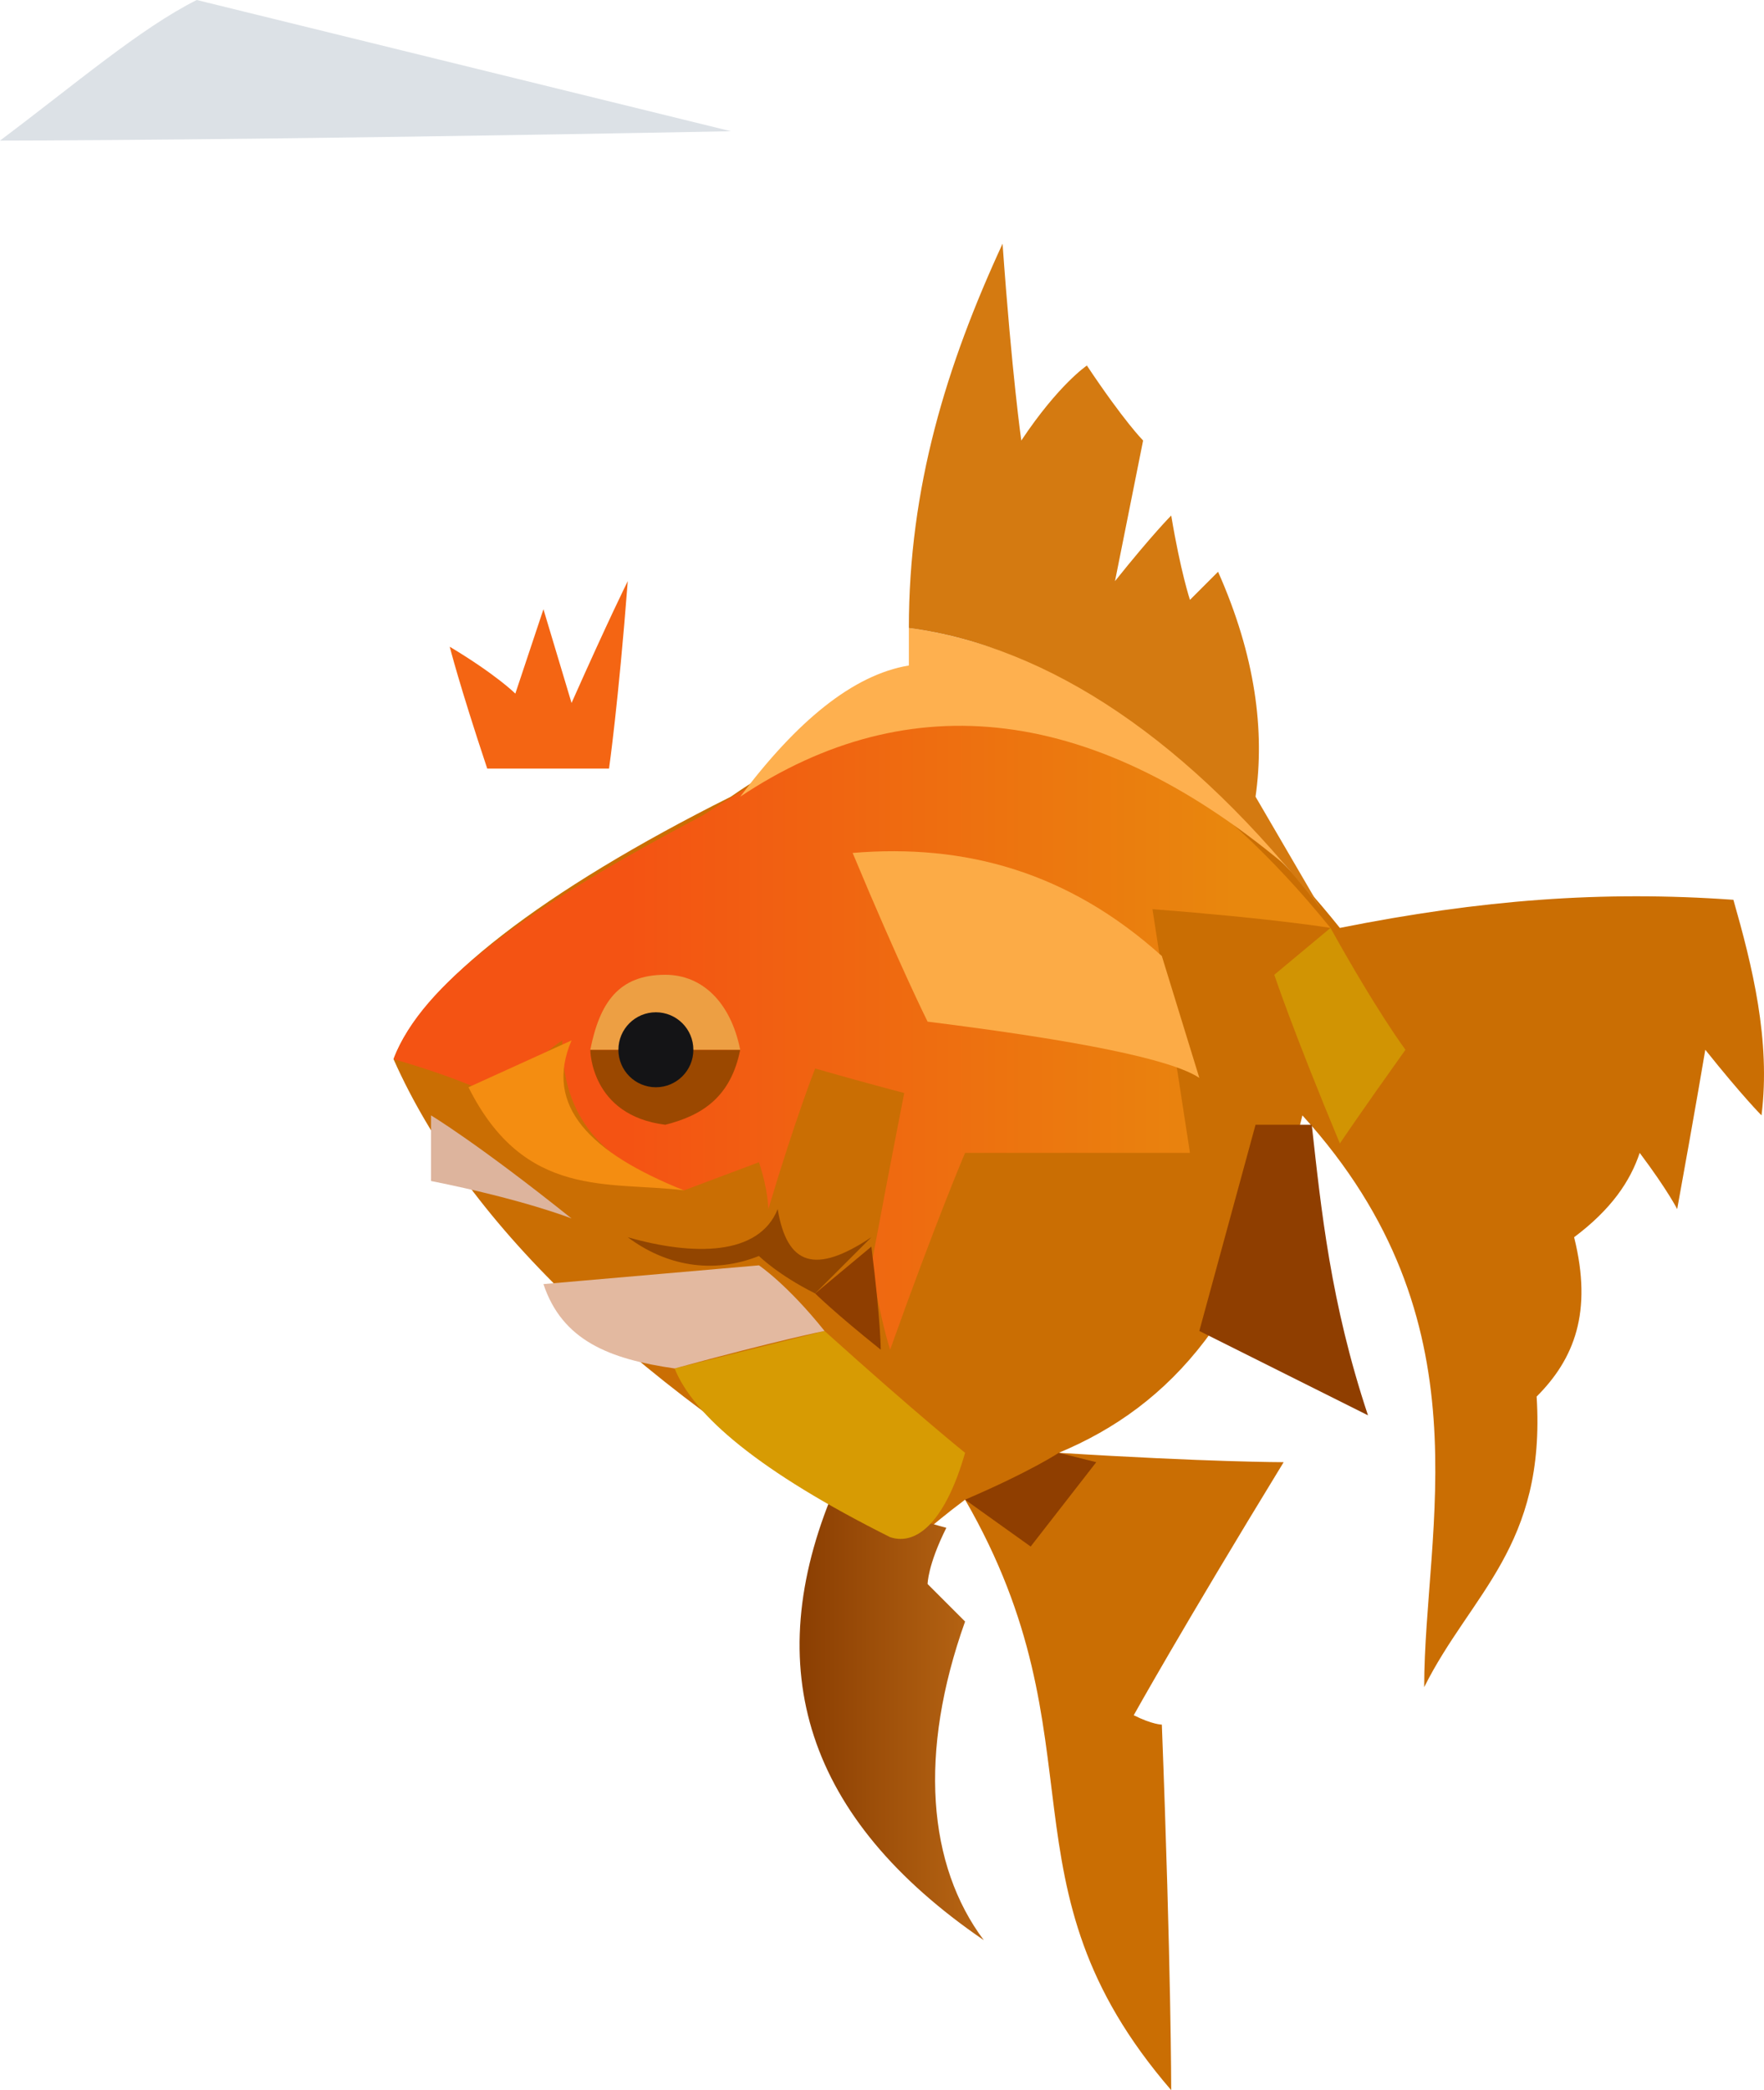 <?xml version="1.0" encoding="UTF-8" standalone="no"?>
<svg
   width="188.266"
   height="223"
   viewBox="0 0 188.266 223"
   version="1.1"
   id="svg35"
   sodipodi:docname="cb-layer-1389.svg"
   xmlns:inkscape="http://www.inkscape.org/namespaces/inkscape"
   xmlns:sodipodi="http://sodipodi.sourceforge.net/DTD/sodipodi-0.dtd"
   xmlns="http://www.w3.org/2000/svg"
   xmlns:svg="http://www.w3.org/2000/svg">
  <sodipodi:namedview
     id="namedview37"
     pagecolor="#ffffff"
     bordercolor="#666666"
     borderopacity="1.0"
     inkscape:pageshadow="2"
     inkscape:pageopacity="0.0"
     inkscape:pagecheckerboard="0" />
  <defs
     id="defs12">
    <linearGradient
       x1="164.05"
       y1="117.129"
       x2="133.328"
       y2="117.129"
       id="id-77603"
       gradientTransform="scale(0.64,1.562)"
       gradientUnits="userSpaceOnUse">
      <stop
         stop-color="#B86614"
         offset="0%"
         id="stop2" />
      <stop
         stop-color="#8A3E02"
         offset="100%"
         id="stop4" />
    </linearGradient>
    <linearGradient
       x1="109.616"
       y1="121.147"
       x2="55.22"
       y2="121.147"
       id="id-77604"
       gradientTransform="scale(1.213,0.824)"
       gradientUnits="userSpaceOnUse">
      <stop
         stop-color="#E8880D"
         offset="0%"
         id="stop7" />
      <stop
         stop-color="#F45313"
         offset="100%"
         id="stop9" />
    </linearGradient>
  </defs>
  <g
     id="id-77605">
    <path
       d="m 185,96 c 2,7 4,15 3,23 0,0 -2,-2 -6,-7 0,0 -1,6 -3,17 0,0 -1,-2 -4,-6 -1,3 -3,6 -7,9 2,8 0,13 -4,17 1,16 -7,21 -12,31 0,-17 7,-39 -13,-61 -5,21 -14,31 -26,36 16,1 24,1 24,1 -11,18 -16,27 -16,27 2,1 3,1 3,1 1,26 1,39 1,39 -19,-22 -7,-37 -22,-63 -4,3 -6,5 -6,5 -29,-17 -47,-34 -55,-52 3,-8 16,-18 36,-28 23,-16 45,-11 65,14 15,-3 28,-4 42,-3 z"
       fill="#ca6e03"
       id="id-77606" />
    <path
       d="M 105,207 C 86,194 81,178 89,159 c 8,3 12,4 12,4 -2,4 -2,6 -2,6 l 4,4 c -5,14 -4,26 2,34 z"
       fill="url(#id-77603)"
       id="id-77607"
       style="fill:url(#id-77603)" />
    <path
       d="m 110,165 -7,-5 c 7,-3 10,-5 10,-5 l 4,1 z"
       fill="#8f3e00"
       id="id-77608" />
    <path
       d="m 146,151 c -12,-6 -18,-9 -18,-9 l 6,-22 h 6 c 1,9 2,19 6,31 z"
       fill="#8f3e00"
       id="id-77609" />
    <path
       d="m 150,112 c -5,7 -7,10 -7,10 -5,-12 -7,-18 -7,-18 l 6,-5 c 5,9 8,13 8,13 z"
       fill="#d19403"
       id="id-77610" />
    <path
       d="m 82,129 c 3,-10 5,-15 5,-15 7,2 11,3 11,3 0,-9 1,-13 1,-13 -4,20 -6,31 -6,31 1,6 2,9 2,9 5,-14 8,-21 8,-21 16,0 24,0 24,0 l -4,-26 c 13,1 19,2 19,2 C 116,67 95,74 75,87 56,97 45,105 42,113 c 7,2 11,4 11,4 4,-4 7,-6 7,-6 0,8 4,13 13,16 l 8,-3 c 1,3 1,5 1,5 z"
       fill="url(#id-77604)"
       id="id-77611"
       style="fill:url(#id-77604)" />
    <path
       d="m 79,85 c 6,-8 12,-13 18,-14 0,-3 0,-4 0,-4 15,2 33,13 41,26 C 117,75 97,73 79,85 Z"
       fill="#feb04f"
       id="id-77612" />
    <path
       d="m 91,91 c 5,12 8,18 8,18 16,2 26,4 29,6 l -4,-13 C 114,93 103,90 91,91 Z"
       fill="#fcab46"
       id="id-77613" />
    <path
       d="m 103,155 c -2,7 -5,10 -8,9 -14,-7 -21,-13 -23,-18 l 16,-4 c 10,9 15,13 15,13 z"
       fill="#d79b03"
       id="id-77614" />
    <path
       d="m 88,142 c -4,-5 -7,-7 -7,-7 l -23,2 c 2,6 7,8 14,9 11,-3 16,-4 16,-4 z"
       fill="#e3b9a0"
       id="id-77615" />
    <path
       d="M 61,130 C 51,122 46,119 46,119 v 7 c 10,2 15,4 15,4 z"
       fill="#ddb49d"
       id="id-77616" />
    <path
       d="m 73,127 c -8,-1 -17,1 -23,-11 l 11,-5 c -3,7 2,12 12,16 z"
       fill="#f48d11"
       id="id-77617" />
    <path
       d="m 94,144 c -5,-4 -7,-6 -7,-6 l 6,-5 c 1,8 1,11 1,11 z"
       fill="#8f3e00"
       id="id-77618" />
    <path
       d="M 0,15 C 8,9 15,3 21,0 L 78,14 C 26,15 0,15 0,15 Z"
       fill="#dce1e6"
       id="id-77619" />
    <path
       d="m 93,132 c -4,4 -6,6 -6,6 -4,-2 -6,-4 -6,-4 -5,2 -10,1 -14,-2 7,2 14,2 16,-3 1,6 4,7 10,3 z"
       fill="#924500"
       id="id-77620" />
    <path
       d="m 63,112 c 11,0 16,0 16,0 -1,5 -4,7 -8,8 -8,-1 -8,-8 -8,-8 z"
       fill="#9b4800"
       id="id-77621" />
    <path
       d="m 79,112 c -11,0 -16,0 -16,0 1,-5 3,-8 8,-8 4,0 7,3 8,8 z"
       fill="#ed9f43"
       id="id-77622" />
    <circle
       cx="70"
       cy="112"
       fill="#141416"
       id="id-77623"
       r="4" />
    <path
       d="m 67,62 c -1,13 -2,20 -2,20 -9,0 -13,0 -13,0 -3,-9 -4,-13 -4,-13 5,3 7,5 7,5 2,-6 3,-9 3,-9 l 3,10 c 4,-9 6,-13 6,-13 z"
       fill="#f46513"
       id="id-77624" />
    <path
       d="m 97,67 c 0,-15 4,-28 10,-41 1,14 2,21 2,21 4,-6 7,-8 7,-8 4,6 6,8 6,8 -2,10 -3,15 -3,15 4,-5 6,-7 6,-7 1,6 2,9 2,9 2,-2 3,-3 3,-3 4,9 5,17 4,24 l 7,12 C 127,79 112,69 97,67 Z"
       fill="#d47a11"
       id="id-77625" />
  </g>
</svg>

